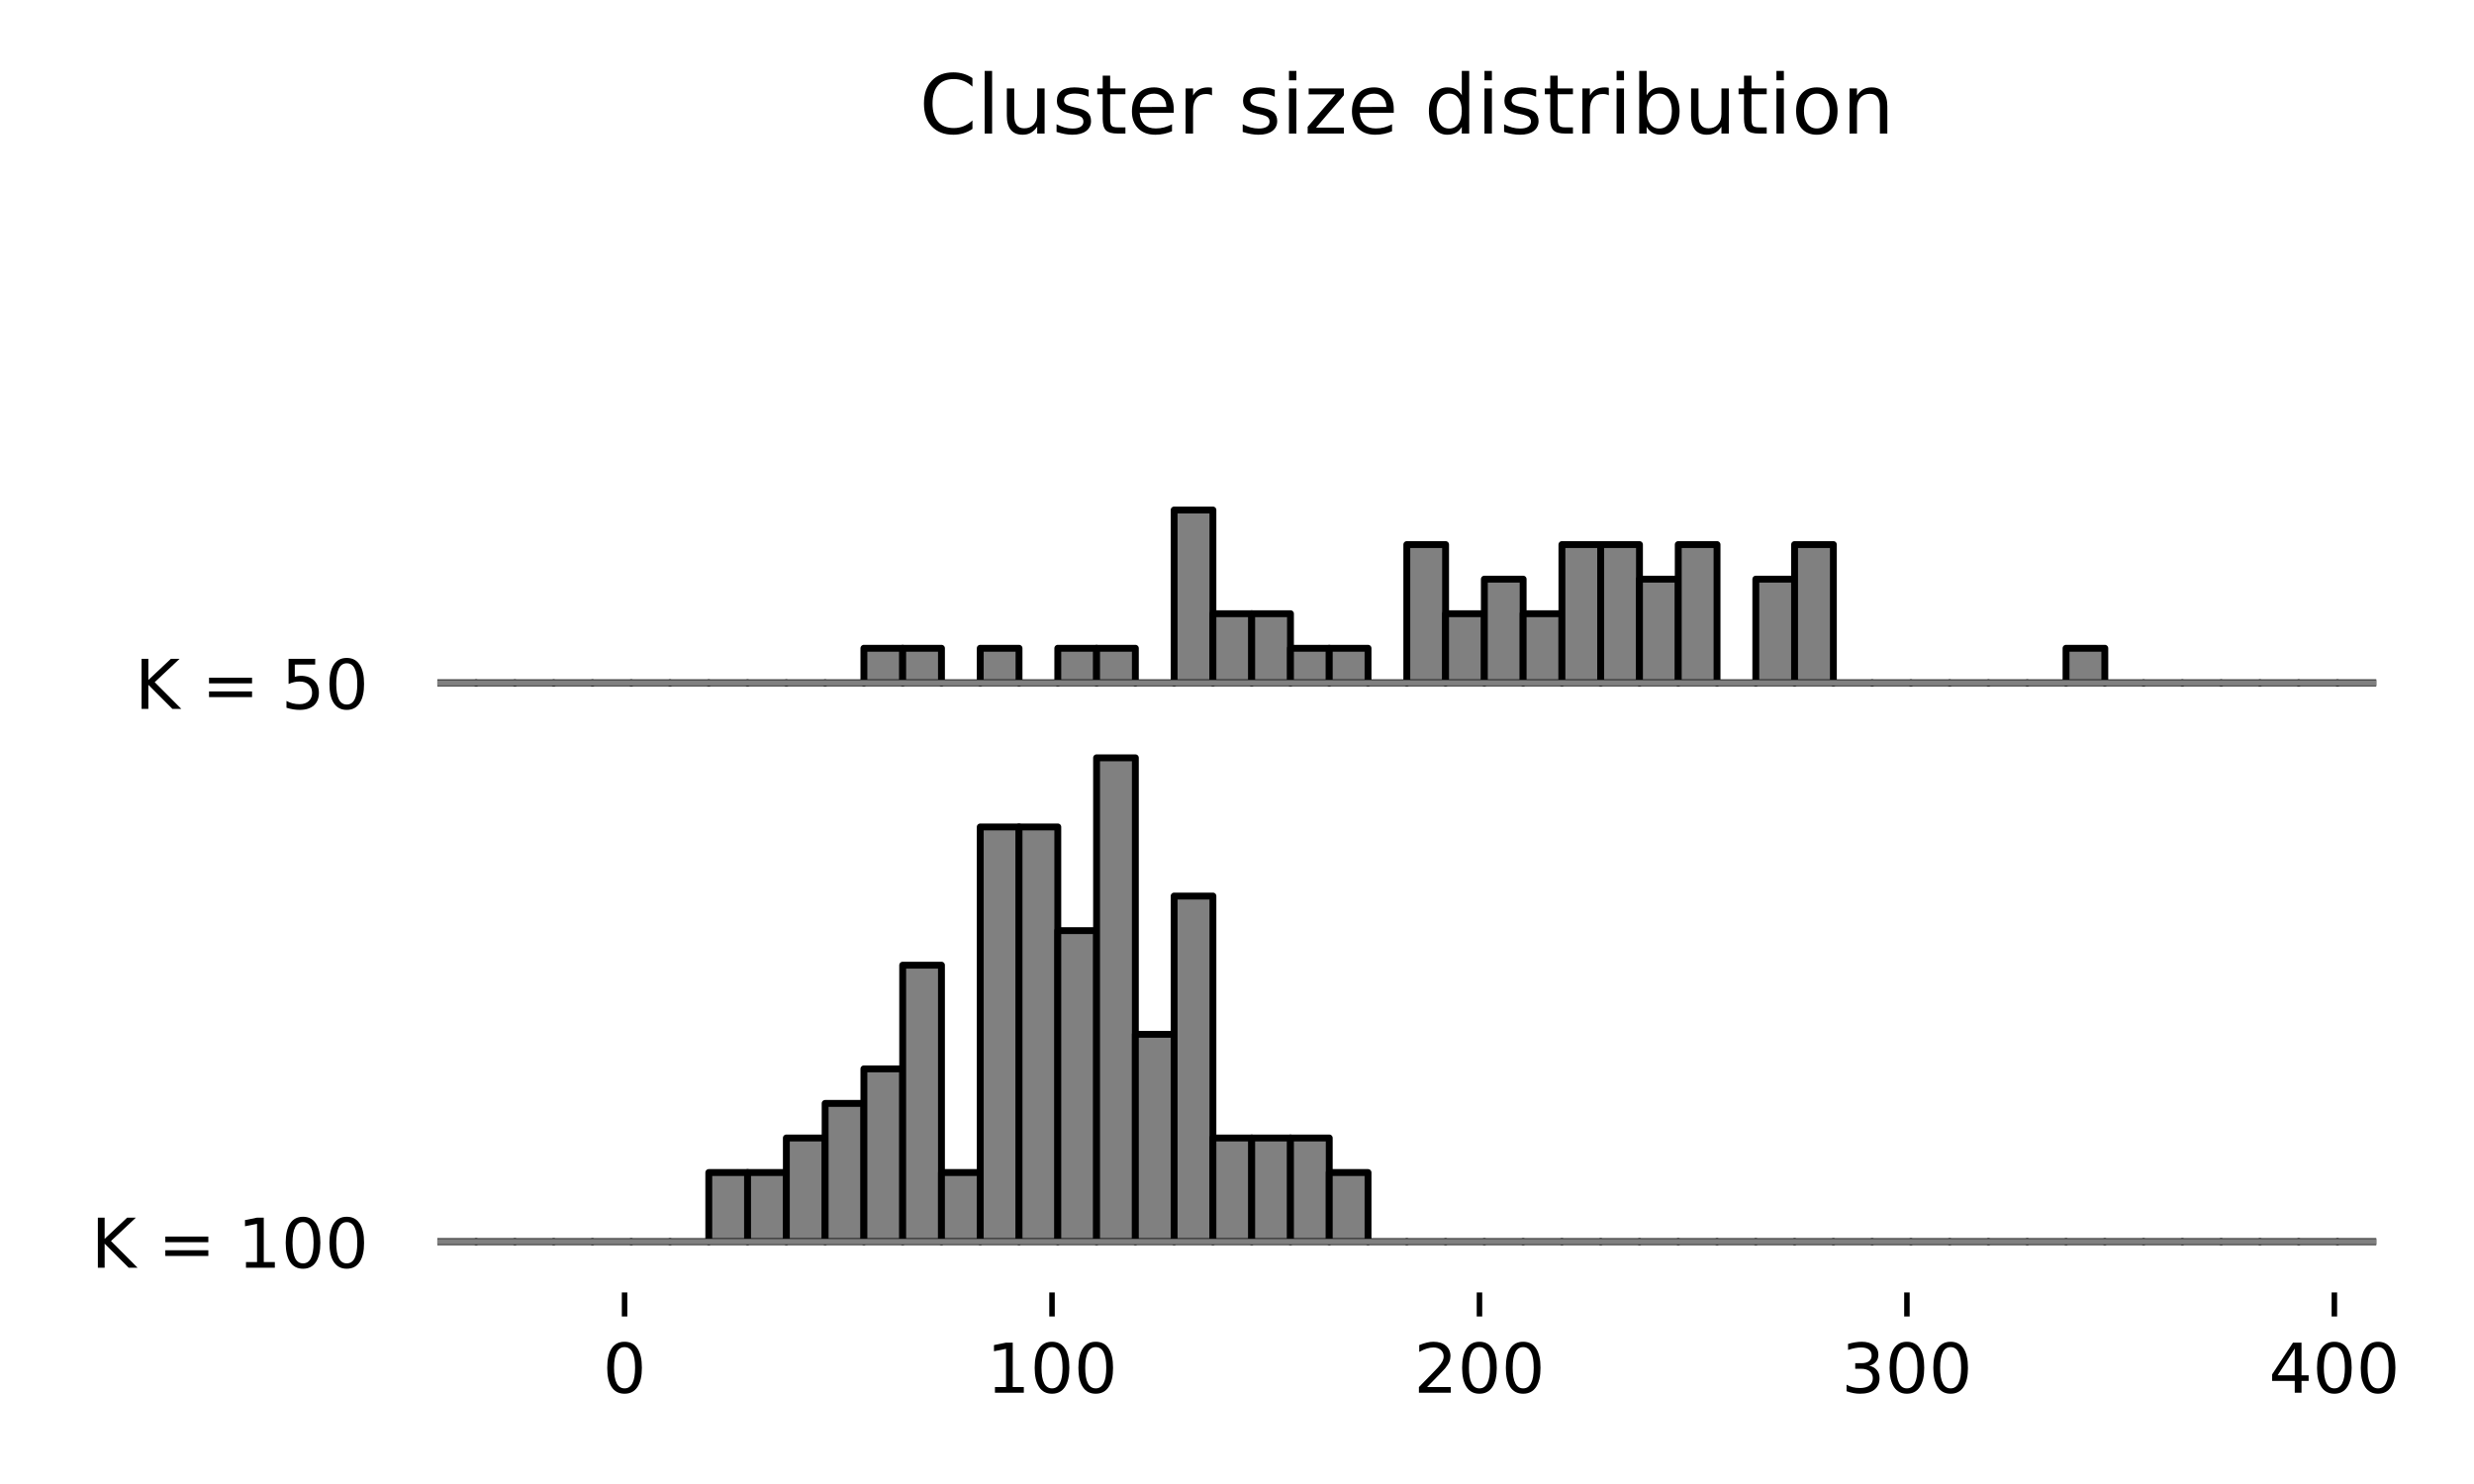 <?xml version="1.0" encoding="utf-8" standalone="no"?>
<!DOCTYPE svg PUBLIC "-//W3C//DTD SVG 1.1//EN"
  "http://www.w3.org/Graphics/SVG/1.1/DTD/svg11.dtd">
<!-- Created with matplotlib (https://matplotlib.org/) -->
<svg height="216pt" version="1.1" viewBox="0 0 360 216" width="360pt" xmlns="http://www.w3.org/2000/svg" xmlns:xlink="http://www.w3.org/1999/xlink">
 <defs>
  <style type="text/css">
*{stroke-linecap:butt;stroke-linejoin:round;}
  </style>
 </defs>
 <g id="figure_1">
  <g id="patch_1">
   <path d="M 0 216 
L 360 216 
L 360 0 
L 0 0 
z
" style="fill:#ffffff;"/>
  </g>
  <g id="axes_1">
   <g id="patch_2">
    <path d="M 63.64 188.12 
L 345.778 188.12 
L 345.778 25.44 
L 63.64 25.44 
z
" style="fill:#ffffff;"/>
   </g>
   <g id="matplotlib.axis_1">
    <g id="xtick_1">
     <g id="line2d_1">
      <defs>
       <path d="M 0 0 
L 0 3.5 
" id="m04dede07dc" style="stroke:#000000;stroke-width:0.8;"/>
      </defs>
      <g>
       <use style="stroke:#000000;stroke-width:0.8;" x="90.883" xlink:href="#m04dede07dc" y="188.12"/>
      </g>
     </g>
     <g id="text_1">
      <!-- 0 -->
      <defs>
       <path d="M 31.781 66.406 
Q 24.172 66.406 20.328 58.906 
Q 16.5 51.422 16.5 36.375 
Q 16.5 21.391 20.328 13.891 
Q 24.172 6.391 31.781 6.391 
Q 39.453 6.391 43.281 13.891 
Q 47.125 21.391 47.125 36.375 
Q 47.125 51.422 43.281 58.906 
Q 39.453 66.406 31.781 66.406 
z
M 31.781 74.219 
Q 44.047 74.219 50.516 64.516 
Q 56.984 54.828 56.984 36.375 
Q 56.984 17.969 50.516 8.266 
Q 44.047 -1.422 31.781 -1.422 
Q 19.531 -1.422 13.062 8.266 
Q 6.594 17.969 6.594 36.375 
Q 6.594 54.828 13.062 64.516 
Q 19.531 74.219 31.781 74.219 
z
" id="DejaVuSans-48"/>
      </defs>
      <g transform="translate(87.702 202.718)scale(0.1 -0.1)">
       <use xlink:href="#DejaVuSans-48"/>
      </g>
     </g>
    </g>
    <g id="xtick_2">
     <g id="line2d_2">
      <g>
       <use style="stroke:#000000;stroke-width:0.8;" x="153.083" xlink:href="#m04dede07dc" y="188.12"/>
      </g>
     </g>
     <g id="text_2">
      <!-- 100 -->
      <defs>
       <path d="M 12.406 8.297 
L 28.516 8.297 
L 28.516 63.922 
L 10.984 60.406 
L 10.984 69.391 
L 28.422 72.906 
L 38.281 72.906 
L 38.281 8.297 
L 54.391 8.297 
L 54.391 0 
L 12.406 0 
z
" id="DejaVuSans-49"/>
      </defs>
      <g transform="translate(143.539 202.718)scale(0.1 -0.1)">
       <use xlink:href="#DejaVuSans-49"/>
       <use x="63.623" xlink:href="#DejaVuSans-48"/>
       <use x="127.246" xlink:href="#DejaVuSans-48"/>
      </g>
     </g>
    </g>
    <g id="xtick_3">
     <g id="line2d_3">
      <g>
       <use style="stroke:#000000;stroke-width:0.8;" x="215.283" xlink:href="#m04dede07dc" y="188.12"/>
      </g>
     </g>
     <g id="text_3">
      <!-- 200 -->
      <defs>
       <path d="M 19.188 8.297 
L 53.609 8.297 
L 53.609 0 
L 7.328 0 
L 7.328 8.297 
Q 12.938 14.109 22.625 23.891 
Q 32.328 33.688 34.812 36.531 
Q 39.547 41.844 41.422 45.531 
Q 43.312 49.219 43.312 52.781 
Q 43.312 58.594 39.234 62.25 
Q 35.156 65.922 28.609 65.922 
Q 23.969 65.922 18.812 64.312 
Q 13.672 62.703 7.812 59.422 
L 7.812 69.391 
Q 13.766 71.781 18.938 73 
Q 24.125 74.219 28.422 74.219 
Q 39.75 74.219 46.484 68.547 
Q 53.219 62.891 53.219 53.422 
Q 53.219 48.922 51.531 44.891 
Q 49.859 40.875 45.406 35.406 
Q 44.188 33.984 37.641 27.219 
Q 31.109 20.453 19.188 8.297 
z
" id="DejaVuSans-50"/>
      </defs>
      <g transform="translate(205.739 202.718)scale(0.1 -0.1)">
       <use xlink:href="#DejaVuSans-50"/>
       <use x="63.623" xlink:href="#DejaVuSans-48"/>
       <use x="127.246" xlink:href="#DejaVuSans-48"/>
      </g>
     </g>
    </g>
    <g id="xtick_4">
     <g id="line2d_4">
      <g>
       <use style="stroke:#000000;stroke-width:0.8;" x="277.483" xlink:href="#m04dede07dc" y="188.12"/>
      </g>
     </g>
     <g id="text_4">
      <!-- 300 -->
      <defs>
       <path d="M 40.578 39.312 
Q 47.656 37.797 51.625 33 
Q 55.609 28.219 55.609 21.188 
Q 55.609 10.406 48.188 4.484 
Q 40.766 -1.422 27.094 -1.422 
Q 22.516 -1.422 17.656 -0.516 
Q 12.797 0.391 7.625 2.203 
L 7.625 11.719 
Q 11.719 9.328 16.594 8.109 
Q 21.484 6.891 26.812 6.891 
Q 36.078 6.891 40.938 10.547 
Q 45.797 14.203 45.797 21.188 
Q 45.797 27.641 41.281 31.266 
Q 36.766 34.906 28.719 34.906 
L 20.219 34.906 
L 20.219 43.016 
L 29.109 43.016 
Q 36.375 43.016 40.234 45.922 
Q 44.094 48.828 44.094 54.297 
Q 44.094 59.906 40.109 62.906 
Q 36.141 65.922 28.719 65.922 
Q 24.656 65.922 20.016 65.031 
Q 15.375 64.156 9.812 62.312 
L 9.812 71.094 
Q 15.438 72.656 20.344 73.438 
Q 25.25 74.219 29.594 74.219 
Q 40.828 74.219 47.359 69.109 
Q 53.906 64.016 53.906 55.328 
Q 53.906 49.266 50.438 45.094 
Q 46.969 40.922 40.578 39.312 
z
" id="DejaVuSans-51"/>
      </defs>
      <g transform="translate(267.939 202.718)scale(0.1 -0.1)">
       <use xlink:href="#DejaVuSans-51"/>
       <use x="63.623" xlink:href="#DejaVuSans-48"/>
       <use x="127.246" xlink:href="#DejaVuSans-48"/>
      </g>
     </g>
    </g>
    <g id="xtick_5">
     <g id="line2d_5">
      <g>
       <use style="stroke:#000000;stroke-width:0.8;" x="339.682" xlink:href="#m04dede07dc" y="188.12"/>
      </g>
     </g>
     <g id="text_5">
      <!-- 400 -->
      <defs>
       <path d="M 37.797 64.312 
L 12.891 25.391 
L 37.797 25.391 
z
M 35.203 72.906 
L 47.609 72.906 
L 47.609 25.391 
L 58.016 25.391 
L 58.016 17.188 
L 47.609 17.188 
L 47.609 0 
L 37.797 0 
L 37.797 17.188 
L 4.891 17.188 
L 4.891 26.703 
z
" id="DejaVuSans-52"/>
      </defs>
      <g transform="translate(330.138 202.718)scale(0.1 -0.1)">
       <use xlink:href="#DejaVuSans-52"/>
       <use x="63.623" xlink:href="#DejaVuSans-48"/>
       <use x="127.246" xlink:href="#DejaVuSans-48"/>
      </g>
     </g>
    </g>
   </g>
   <g id="text_6">
    <!-- Cluster size distribution -->
    <defs>
     <path d="M 64.406 67.281 
L 64.406 56.891 
Q 59.422 61.531 53.781 63.812 
Q 48.141 66.109 41.797 66.109 
Q 29.297 66.109 22.656 58.469 
Q 16.016 50.828 16.016 36.375 
Q 16.016 21.969 22.656 14.328 
Q 29.297 6.688 41.797 6.688 
Q 48.141 6.688 53.781 8.984 
Q 59.422 11.281 64.406 15.922 
L 64.406 5.609 
Q 59.234 2.094 53.438 0.328 
Q 47.656 -1.422 41.219 -1.422 
Q 24.656 -1.422 15.125 8.703 
Q 5.609 18.844 5.609 36.375 
Q 5.609 53.953 15.125 64.078 
Q 24.656 74.219 41.219 74.219 
Q 47.75 74.219 53.531 72.484 
Q 59.328 70.75 64.406 67.281 
z
" id="DejaVuSans-67"/>
     <path d="M 9.422 75.984 
L 18.406 75.984 
L 18.406 0 
L 9.422 0 
z
" id="DejaVuSans-108"/>
     <path d="M 8.5 21.578 
L 8.5 54.688 
L 17.484 54.688 
L 17.484 21.922 
Q 17.484 14.156 20.5 10.266 
Q 23.531 6.391 29.594 6.391 
Q 36.859 6.391 41.078 11.031 
Q 45.312 15.672 45.312 23.688 
L 45.312 54.688 
L 54.297 54.688 
L 54.297 0 
L 45.312 0 
L 45.312 8.406 
Q 42.047 3.422 37.719 1 
Q 33.406 -1.422 27.688 -1.422 
Q 18.266 -1.422 13.375 4.438 
Q 8.5 10.297 8.5 21.578 
z
M 31.109 56 
z
" id="DejaVuSans-117"/>
     <path d="M 44.281 53.078 
L 44.281 44.578 
Q 40.484 46.531 36.375 47.5 
Q 32.281 48.484 27.875 48.484 
Q 21.188 48.484 17.844 46.438 
Q 14.5 44.391 14.5 40.281 
Q 14.5 37.156 16.891 35.375 
Q 19.281 33.594 26.516 31.984 
L 29.594 31.297 
Q 39.156 29.25 43.188 25.516 
Q 47.219 21.781 47.219 15.094 
Q 47.219 7.469 41.188 3.016 
Q 35.156 -1.422 24.609 -1.422 
Q 20.219 -1.422 15.453 -0.562 
Q 10.688 0.297 5.422 2 
L 5.422 11.281 
Q 10.406 8.688 15.234 7.391 
Q 20.062 6.109 24.812 6.109 
Q 31.156 6.109 34.562 8.281 
Q 37.984 10.453 37.984 14.406 
Q 37.984 18.062 35.516 20.016 
Q 33.062 21.969 24.703 23.781 
L 21.578 24.516 
Q 13.234 26.266 9.516 29.906 
Q 5.812 33.547 5.812 39.891 
Q 5.812 47.609 11.281 51.797 
Q 16.75 56 26.812 56 
Q 31.781 56 36.172 55.266 
Q 40.578 54.547 44.281 53.078 
z
" id="DejaVuSans-115"/>
     <path d="M 18.312 70.219 
L 18.312 54.688 
L 36.812 54.688 
L 36.812 47.703 
L 18.312 47.703 
L 18.312 18.016 
Q 18.312 11.328 20.141 9.422 
Q 21.969 7.516 27.594 7.516 
L 36.812 7.516 
L 36.812 0 
L 27.594 0 
Q 17.188 0 13.234 3.875 
Q 9.281 7.766 9.281 18.016 
L 9.281 47.703 
L 2.688 47.703 
L 2.688 54.688 
L 9.281 54.688 
L 9.281 70.219 
z
" id="DejaVuSans-116"/>
     <path d="M 56.203 29.594 
L 56.203 25.203 
L 14.891 25.203 
Q 15.484 15.922 20.484 11.062 
Q 25.484 6.203 34.422 6.203 
Q 39.594 6.203 44.453 7.469 
Q 49.312 8.734 54.109 11.281 
L 54.109 2.781 
Q 49.266 0.734 44.188 -0.344 
Q 39.109 -1.422 33.891 -1.422 
Q 20.797 -1.422 13.156 6.188 
Q 5.516 13.812 5.516 26.812 
Q 5.516 40.234 12.766 48.109 
Q 20.016 56 32.328 56 
Q 43.359 56 49.781 48.891 
Q 56.203 41.797 56.203 29.594 
z
M 47.219 32.234 
Q 47.125 39.594 43.094 43.984 
Q 39.062 48.391 32.422 48.391 
Q 24.906 48.391 20.391 44.141 
Q 15.875 39.891 15.188 32.172 
z
" id="DejaVuSans-101"/>
     <path d="M 41.109 46.297 
Q 39.594 47.172 37.812 47.578 
Q 36.031 48 33.891 48 
Q 26.266 48 22.188 43.047 
Q 18.109 38.094 18.109 28.812 
L 18.109 0 
L 9.078 0 
L 9.078 54.688 
L 18.109 54.688 
L 18.109 46.188 
Q 20.953 51.172 25.484 53.578 
Q 30.031 56 36.531 56 
Q 37.453 56 38.578 55.875 
Q 39.703 55.766 41.062 55.516 
z
" id="DejaVuSans-114"/>
     <path id="DejaVuSans-32"/>
     <path d="M 9.422 54.688 
L 18.406 54.688 
L 18.406 0 
L 9.422 0 
z
M 9.422 75.984 
L 18.406 75.984 
L 18.406 64.594 
L 9.422 64.594 
z
" id="DejaVuSans-105"/>
     <path d="M 5.516 54.688 
L 48.188 54.688 
L 48.188 46.484 
L 14.406 7.172 
L 48.188 7.172 
L 48.188 0 
L 4.297 0 
L 4.297 8.203 
L 38.094 47.516 
L 5.516 47.516 
z
" id="DejaVuSans-122"/>
     <path d="M 45.406 46.391 
L 45.406 75.984 
L 54.391 75.984 
L 54.391 0 
L 45.406 0 
L 45.406 8.203 
Q 42.578 3.328 38.25 0.953 
Q 33.938 -1.422 27.875 -1.422 
Q 17.969 -1.422 11.734 6.484 
Q 5.516 14.406 5.516 27.297 
Q 5.516 40.188 11.734 48.094 
Q 17.969 56 27.875 56 
Q 33.938 56 38.25 53.625 
Q 42.578 51.266 45.406 46.391 
z
M 14.797 27.297 
Q 14.797 17.391 18.875 11.75 
Q 22.953 6.109 30.078 6.109 
Q 37.203 6.109 41.297 11.75 
Q 45.406 17.391 45.406 27.297 
Q 45.406 37.203 41.297 42.844 
Q 37.203 48.484 30.078 48.484 
Q 22.953 48.484 18.875 42.844 
Q 14.797 37.203 14.797 27.297 
z
" id="DejaVuSans-100"/>
     <path d="M 48.688 27.297 
Q 48.688 37.203 44.609 42.844 
Q 40.531 48.484 33.406 48.484 
Q 26.266 48.484 22.188 42.844 
Q 18.109 37.203 18.109 27.297 
Q 18.109 17.391 22.188 11.75 
Q 26.266 6.109 33.406 6.109 
Q 40.531 6.109 44.609 11.75 
Q 48.688 17.391 48.688 27.297 
z
M 18.109 46.391 
Q 20.953 51.266 25.266 53.625 
Q 29.594 56 35.594 56 
Q 45.562 56 51.781 48.094 
Q 58.016 40.188 58.016 27.297 
Q 58.016 14.406 51.781 6.484 
Q 45.562 -1.422 35.594 -1.422 
Q 29.594 -1.422 25.266 0.953 
Q 20.953 3.328 18.109 8.203 
L 18.109 0 
L 9.078 0 
L 9.078 75.984 
L 18.109 75.984 
z
" id="DejaVuSans-98"/>
     <path d="M 30.609 48.391 
Q 23.391 48.391 19.188 42.75 
Q 14.984 37.109 14.984 27.297 
Q 14.984 17.484 19.156 11.844 
Q 23.344 6.203 30.609 6.203 
Q 37.797 6.203 41.984 11.859 
Q 46.188 17.531 46.188 27.297 
Q 46.188 37.016 41.984 42.703 
Q 37.797 48.391 30.609 48.391 
z
M 30.609 56 
Q 42.328 56 49.016 48.375 
Q 55.719 40.766 55.719 27.297 
Q 55.719 13.875 49.016 6.219 
Q 42.328 -1.422 30.609 -1.422 
Q 18.844 -1.422 12.172 6.219 
Q 5.516 13.875 5.516 27.297 
Q 5.516 40.766 12.172 48.375 
Q 18.844 56 30.609 56 
z
" id="DejaVuSans-111"/>
     <path d="M 54.891 33.016 
L 54.891 0 
L 45.906 0 
L 45.906 32.719 
Q 45.906 40.484 42.875 44.328 
Q 39.844 48.188 33.797 48.188 
Q 26.516 48.188 22.312 43.547 
Q 18.109 38.922 18.109 30.906 
L 18.109 0 
L 9.078 0 
L 9.078 54.688 
L 18.109 54.688 
L 18.109 46.188 
Q 21.344 51.125 25.703 53.562 
Q 30.078 56 35.797 56 
Q 45.219 56 50.047 50.172 
Q 54.891 44.344 54.891 33.016 
z
" id="DejaVuSans-110"/>
    </defs>
    <g transform="translate(133.775 19.44)scale(0.12 -0.12)">
     <use xlink:href="#DejaVuSans-67"/>
     <use x="69.824" xlink:href="#DejaVuSans-108"/>
     <use x="97.607" xlink:href="#DejaVuSans-117"/>
     <use x="160.986" xlink:href="#DejaVuSans-115"/>
     <use x="213.086" xlink:href="#DejaVuSans-116"/>
     <use x="252.295" xlink:href="#DejaVuSans-101"/>
     <use x="313.818" xlink:href="#DejaVuSans-114"/>
     <use x="354.932" xlink:href="#DejaVuSans-32"/>
     <use x="386.719" xlink:href="#DejaVuSans-115"/>
     <use x="438.818" xlink:href="#DejaVuSans-105"/>
     <use x="466.602" xlink:href="#DejaVuSans-122"/>
     <use x="519.092" xlink:href="#DejaVuSans-101"/>
     <use x="580.615" xlink:href="#DejaVuSans-32"/>
     <use x="612.402" xlink:href="#DejaVuSans-100"/>
     <use x="675.879" xlink:href="#DejaVuSans-105"/>
     <use x="703.662" xlink:href="#DejaVuSans-115"/>
     <use x="755.762" xlink:href="#DejaVuSans-116"/>
     <use x="794.971" xlink:href="#DejaVuSans-114"/>
     <use x="836.084" xlink:href="#DejaVuSans-105"/>
     <use x="863.867" xlink:href="#DejaVuSans-98"/>
     <use x="927.344" xlink:href="#DejaVuSans-117"/>
     <use x="990.723" xlink:href="#DejaVuSans-116"/>
     <use x="1029.932" xlink:href="#DejaVuSans-105"/>
     <use x="1057.715" xlink:href="#DejaVuSans-111"/>
     <use x="1118.896" xlink:href="#DejaVuSans-110"/>
    </g>
   </g>
  </g>
  <g id="axes_2">
   <g id="patch_3">
    <path clip-path="url(#p273dd6a122)" d="M 63.64 99.385 
L 69.283 99.385 
L 69.283 99.385 
L 63.64 99.385 
z
" style="fill:#808080;stroke:#000000;stroke-linejoin:miter;"/>
   </g>
   <g id="patch_4">
    <path clip-path="url(#p273dd6a122)" d="M 69.283 99.385 
L 74.926 99.385 
L 74.926 99.385 
L 69.283 99.385 
z
" style="fill:#808080;stroke:#000000;stroke-linejoin:miter;"/>
   </g>
   <g id="patch_5">
    <path clip-path="url(#p273dd6a122)" d="M 74.926 99.385 
L 80.568 99.385 
L 80.568 99.385 
L 74.926 99.385 
z
" style="fill:#808080;stroke:#000000;stroke-linejoin:miter;"/>
   </g>
   <g id="patch_6">
    <path clip-path="url(#p273dd6a122)" d="M 80.568 99.385 
L 86.211 99.385 
L 86.211 99.385 
L 80.568 99.385 
z
" style="fill:#808080;stroke:#000000;stroke-linejoin:miter;"/>
   </g>
   <g id="patch_7">
    <path clip-path="url(#p273dd6a122)" d="M 86.211 99.385 
L 91.854 99.385 
L 91.854 99.385 
L 86.211 99.385 
z
" style="fill:#808080;stroke:#000000;stroke-linejoin:miter;"/>
   </g>
   <g id="patch_8">
    <path clip-path="url(#p273dd6a122)" d="M 91.854 99.385 
L 97.497 99.385 
L 97.497 99.385 
L 91.854 99.385 
z
" style="fill:#808080;stroke:#000000;stroke-linejoin:miter;"/>
   </g>
   <g id="patch_9">
    <path clip-path="url(#p273dd6a122)" d="M 97.497 99.385 
L 103.139 99.385 
L 103.139 99.385 
L 97.497 99.385 
z
" style="fill:#808080;stroke:#000000;stroke-linejoin:miter;"/>
   </g>
   <g id="patch_10">
    <path clip-path="url(#p273dd6a122)" d="M 103.139 99.385 
L 108.782 99.385 
L 108.782 99.385 
L 103.139 99.385 
z
" style="fill:#808080;stroke:#000000;stroke-linejoin:miter;"/>
   </g>
   <g id="patch_11">
    <path clip-path="url(#p273dd6a122)" d="M 108.782 99.385 
L 114.425 99.385 
L 114.425 99.385 
L 108.782 99.385 
z
" style="fill:#808080;stroke:#000000;stroke-linejoin:miter;"/>
   </g>
   <g id="patch_12">
    <path clip-path="url(#p273dd6a122)" d="M 114.425 99.385 
L 120.068 99.385 
L 120.068 99.385 
L 114.425 99.385 
z
" style="fill:#808080;stroke:#000000;stroke-linejoin:miter;"/>
   </g>
   <g id="patch_13">
    <path clip-path="url(#p273dd6a122)" d="M 120.068 99.385 
L 125.71 99.385 
L 125.71 99.385 
L 120.068 99.385 
z
" style="fill:#808080;stroke:#000000;stroke-linejoin:miter;"/>
   </g>
   <g id="patch_14">
    <path clip-path="url(#p273dd6a122)" d="M 125.71 99.385 
L 131.353 99.385 
L 131.353 94.355 
L 125.71 94.355 
z
" style="fill:#808080;stroke:#000000;stroke-linejoin:miter;"/>
   </g>
   <g id="patch_15">
    <path clip-path="url(#p273dd6a122)" d="M 131.353 99.385 
L 136.996 99.385 
L 136.996 94.355 
L 131.353 94.355 
z
" style="fill:#808080;stroke:#000000;stroke-linejoin:miter;"/>
   </g>
   <g id="patch_16">
    <path clip-path="url(#p273dd6a122)" d="M 136.996 99.385 
L 142.639 99.385 
L 142.639 99.385 
L 136.996 99.385 
z
" style="fill:#808080;stroke:#000000;stroke-linejoin:miter;"/>
   </g>
   <g id="patch_17">
    <path clip-path="url(#p273dd6a122)" d="M 142.639 99.385 
L 148.281 99.385 
L 148.281 94.355 
L 142.639 94.355 
z
" style="fill:#808080;stroke:#000000;stroke-linejoin:miter;"/>
   </g>
   <g id="patch_18">
    <path clip-path="url(#p273dd6a122)" d="M 148.281 99.385 
L 153.924 99.385 
L 153.924 99.385 
L 148.281 99.385 
z
" style="fill:#808080;stroke:#000000;stroke-linejoin:miter;"/>
   </g>
   <g id="patch_19">
    <path clip-path="url(#p273dd6a122)" d="M 153.924 99.385 
L 159.567 99.385 
L 159.567 94.355 
L 153.924 94.355 
z
" style="fill:#808080;stroke:#000000;stroke-linejoin:miter;"/>
   </g>
   <g id="patch_20">
    <path clip-path="url(#p273dd6a122)" d="M 159.567 99.385 
L 165.21 99.385 
L 165.21 94.355 
L 159.567 94.355 
z
" style="fill:#808080;stroke:#000000;stroke-linejoin:miter;"/>
   </g>
   <g id="patch_21">
    <path clip-path="url(#p273dd6a122)" d="M 165.21 99.385 
L 170.852 99.385 
L 170.852 99.385 
L 165.21 99.385 
z
" style="fill:#808080;stroke:#000000;stroke-linejoin:miter;"/>
   </g>
   <g id="patch_22">
    <path clip-path="url(#p273dd6a122)" d="M 170.852 99.385 
L 176.495 99.385 
L 176.495 74.234 
L 170.852 74.234 
z
" style="fill:#808080;stroke:#000000;stroke-linejoin:miter;"/>
   </g>
   <g id="patch_23">
    <path clip-path="url(#p273dd6a122)" d="M 176.495 99.385 
L 182.138 99.385 
L 182.138 89.325 
L 176.495 89.325 
z
" style="fill:#808080;stroke:#000000;stroke-linejoin:miter;"/>
   </g>
   <g id="patch_24">
    <path clip-path="url(#p273dd6a122)" d="M 182.138 99.385 
L 187.781 99.385 
L 187.781 89.325 
L 182.138 89.325 
z
" style="fill:#808080;stroke:#000000;stroke-linejoin:miter;"/>
   </g>
   <g id="patch_25">
    <path clip-path="url(#p273dd6a122)" d="M 187.781 99.385 
L 193.423 99.385 
L 193.423 94.355 
L 187.781 94.355 
z
" style="fill:#808080;stroke:#000000;stroke-linejoin:miter;"/>
   </g>
   <g id="patch_26">
    <path clip-path="url(#p273dd6a122)" d="M 193.423 99.385 
L 199.066 99.385 
L 199.066 94.355 
L 193.423 94.355 
z
" style="fill:#808080;stroke:#000000;stroke-linejoin:miter;"/>
   </g>
   <g id="patch_27">
    <path clip-path="url(#p273dd6a122)" d="M 199.066 99.385 
L 204.709 99.385 
L 204.709 99.385 
L 199.066 99.385 
z
" style="fill:#808080;stroke:#000000;stroke-linejoin:miter;"/>
   </g>
   <g id="patch_28">
    <path clip-path="url(#p273dd6a122)" d="M 204.709 99.385 
L 210.352 99.385 
L 210.352 79.264 
L 204.709 79.264 
z
" style="fill:#808080;stroke:#000000;stroke-linejoin:miter;"/>
   </g>
   <g id="patch_29">
    <path clip-path="url(#p273dd6a122)" d="M 210.352 99.385 
L 215.994 99.385 
L 215.994 89.325 
L 210.352 89.325 
z
" style="fill:#808080;stroke:#000000;stroke-linejoin:miter;"/>
   </g>
   <g id="patch_30">
    <path clip-path="url(#p273dd6a122)" d="M 215.994 99.385 
L 221.637 99.385 
L 221.637 84.295 
L 215.994 84.295 
z
" style="fill:#808080;stroke:#000000;stroke-linejoin:miter;"/>
   </g>
   <g id="patch_31">
    <path clip-path="url(#p273dd6a122)" d="M 221.637 99.385 
L 227.28 99.385 
L 227.28 89.325 
L 221.637 89.325 
z
" style="fill:#808080;stroke:#000000;stroke-linejoin:miter;"/>
   </g>
   <g id="patch_32">
    <path clip-path="url(#p273dd6a122)" d="M 227.28 99.385 
L 232.923 99.385 
L 232.923 79.264 
L 227.28 79.264 
z
" style="fill:#808080;stroke:#000000;stroke-linejoin:miter;"/>
   </g>
   <g id="patch_33">
    <path clip-path="url(#p273dd6a122)" d="M 232.923 99.385 
L 238.565 99.385 
L 238.565 79.264 
L 232.923 79.264 
z
" style="fill:#808080;stroke:#000000;stroke-linejoin:miter;"/>
   </g>
   <g id="patch_34">
    <path clip-path="url(#p273dd6a122)" d="M 238.565 99.385 
L 244.208 99.385 
L 244.208 84.295 
L 238.565 84.295 
z
" style="fill:#808080;stroke:#000000;stroke-linejoin:miter;"/>
   </g>
   <g id="patch_35">
    <path clip-path="url(#p273dd6a122)" d="M 244.208 99.385 
L 249.851 99.385 
L 249.851 79.264 
L 244.208 79.264 
z
" style="fill:#808080;stroke:#000000;stroke-linejoin:miter;"/>
   </g>
   <g id="patch_36">
    <path clip-path="url(#p273dd6a122)" d="M 249.851 99.385 
L 255.494 99.385 
L 255.494 99.385 
L 249.851 99.385 
z
" style="fill:#808080;stroke:#000000;stroke-linejoin:miter;"/>
   </g>
   <g id="patch_37">
    <path clip-path="url(#p273dd6a122)" d="M 255.494 99.385 
L 261.136 99.385 
L 261.136 84.295 
L 255.494 84.295 
z
" style="fill:#808080;stroke:#000000;stroke-linejoin:miter;"/>
   </g>
   <g id="patch_38">
    <path clip-path="url(#p273dd6a122)" d="M 261.136 99.385 
L 266.779 99.385 
L 266.779 79.264 
L 261.136 79.264 
z
" style="fill:#808080;stroke:#000000;stroke-linejoin:miter;"/>
   </g>
   <g id="patch_39">
    <path clip-path="url(#p273dd6a122)" d="M 266.779 99.385 
L 272.422 99.385 
L 272.422 99.385 
L 266.779 99.385 
z
" style="fill:#808080;stroke:#000000;stroke-linejoin:miter;"/>
   </g>
   <g id="patch_40">
    <path clip-path="url(#p273dd6a122)" d="M 272.422 99.385 
L 278.065 99.385 
L 278.065 99.385 
L 272.422 99.385 
z
" style="fill:#808080;stroke:#000000;stroke-linejoin:miter;"/>
   </g>
   <g id="patch_41">
    <path clip-path="url(#p273dd6a122)" d="M 278.065 99.385 
L 283.707 99.385 
L 283.707 99.385 
L 278.065 99.385 
z
" style="fill:#808080;stroke:#000000;stroke-linejoin:miter;"/>
   </g>
   <g id="patch_42">
    <path clip-path="url(#p273dd6a122)" d="M 283.707 99.385 
L 289.35 99.385 
L 289.35 99.385 
L 283.707 99.385 
z
" style="fill:#808080;stroke:#000000;stroke-linejoin:miter;"/>
   </g>
   <g id="patch_43">
    <path clip-path="url(#p273dd6a122)" d="M 289.35 99.385 
L 294.993 99.385 
L 294.993 99.385 
L 289.35 99.385 
z
" style="fill:#808080;stroke:#000000;stroke-linejoin:miter;"/>
   </g>
   <g id="patch_44">
    <path clip-path="url(#p273dd6a122)" d="M 294.993 99.385 
L 300.636 99.385 
L 300.636 99.385 
L 294.993 99.385 
z
" style="fill:#808080;stroke:#000000;stroke-linejoin:miter;"/>
   </g>
   <g id="patch_45">
    <path clip-path="url(#p273dd6a122)" d="M 300.636 99.385 
L 306.278 99.385 
L 306.278 94.355 
L 300.636 94.355 
z
" style="fill:#808080;stroke:#000000;stroke-linejoin:miter;"/>
   </g>
   <g id="patch_46">
    <path clip-path="url(#p273dd6a122)" d="M 306.278 99.385 
L 311.921 99.385 
L 311.921 99.385 
L 306.278 99.385 
z
" style="fill:#808080;stroke:#000000;stroke-linejoin:miter;"/>
   </g>
   <g id="patch_47">
    <path clip-path="url(#p273dd6a122)" d="M 311.921 99.385 
L 317.564 99.385 
L 317.564 99.385 
L 311.921 99.385 
z
" style="fill:#808080;stroke:#000000;stroke-linejoin:miter;"/>
   </g>
   <g id="patch_48">
    <path clip-path="url(#p273dd6a122)" d="M 317.564 99.385 
L 323.207 99.385 
L 323.207 99.385 
L 317.564 99.385 
z
" style="fill:#808080;stroke:#000000;stroke-linejoin:miter;"/>
   </g>
   <g id="patch_49">
    <path clip-path="url(#p273dd6a122)" d="M 323.207 99.385 
L 328.85 99.385 
L 328.85 99.385 
L 323.207 99.385 
z
" style="fill:#808080;stroke:#000000;stroke-linejoin:miter;"/>
   </g>
   <g id="patch_50">
    <path clip-path="url(#p273dd6a122)" d="M 328.85 99.385 
L 334.492 99.385 
L 334.492 99.385 
L 328.85 99.385 
z
" style="fill:#808080;stroke:#000000;stroke-linejoin:miter;"/>
   </g>
   <g id="patch_51">
    <path clip-path="url(#p273dd6a122)" d="M 334.492 99.385 
L 340.135 99.385 
L 340.135 99.385 
L 334.492 99.385 
z
" style="fill:#808080;stroke:#000000;stroke-linejoin:miter;"/>
   </g>
   <g id="patch_52">
    <path clip-path="url(#p273dd6a122)" d="M 340.135 99.385 
L 345.778 99.385 
L 345.778 99.385 
L 340.135 99.385 
z
" style="fill:#808080;stroke:#000000;stroke-linejoin:miter;"/>
   </g>
   <g id="matplotlib.axis_2">
    <g id="ytick_1">
     <g id="line2d_6">
      <path clip-path="url(#p273dd6a122)" d="M 63.64 99.385 
L 345.778 99.385 
" style="fill:none;stroke:#808080;stroke-linecap:square;stroke-width:0.8;"/>
     </g>
     <g id="line2d_7"/>
     <g id="text_7">
      <!-- K = 50 -->
      <defs>
       <path d="M 9.812 72.906 
L 19.672 72.906 
L 19.672 42.094 
L 52.391 72.906 
L 65.094 72.906 
L 28.906 38.922 
L 67.672 0 
L 54.688 0 
L 19.672 35.109 
L 19.672 0 
L 9.812 0 
z
" id="DejaVuSans-75"/>
       <path d="M 10.594 45.406 
L 73.188 45.406 
L 73.188 37.203 
L 10.594 37.203 
z
M 10.594 25.484 
L 73.188 25.484 
L 73.188 17.188 
L 10.594 17.188 
z
" id="DejaVuSans-61"/>
       <path d="M 10.797 72.906 
L 49.516 72.906 
L 49.516 64.594 
L 19.828 64.594 
L 19.828 46.734 
Q 21.969 47.469 24.109 47.828 
Q 26.266 48.188 28.422 48.188 
Q 40.625 48.188 47.75 41.5 
Q 54.891 34.812 54.891 23.391 
Q 54.891 11.625 47.562 5.094 
Q 40.234 -1.422 26.906 -1.422 
Q 22.312 -1.422 17.547 -0.641 
Q 12.797 0.141 7.719 1.703 
L 7.719 11.625 
Q 12.109 9.234 16.797 8.062 
Q 21.484 6.891 26.703 6.891 
Q 35.156 6.891 40.078 11.328 
Q 45.016 15.766 45.016 23.391 
Q 45.016 31 40.078 35.438 
Q 35.156 39.891 26.703 39.891 
Q 22.75 39.891 18.812 39.016 
Q 14.891 38.141 10.797 36.281 
z
" id="DejaVuSans-53"/>
      </defs>
      <g transform="translate(19.621 103.185)scale(0.1 -0.1)">
       <use xlink:href="#DejaVuSans-75"/>
       <use x="65.576" xlink:href="#DejaVuSans-32"/>
       <use x="97.363" xlink:href="#DejaVuSans-61"/>
       <use x="181.152" xlink:href="#DejaVuSans-32"/>
       <use x="212.939" xlink:href="#DejaVuSans-53"/>
       <use x="276.562" xlink:href="#DejaVuSans-48"/>
      </g>
     </g>
    </g>
   </g>
  </g>
  <g id="axes_3">
   <g id="patch_53">
    <path clip-path="url(#p69a3b4761e)" d="M 63.64 180.725 
L 69.283 180.725 
L 69.283 180.725 
L 63.64 180.725 
z
" style="fill:#808080;stroke:#000000;stroke-linejoin:miter;"/>
   </g>
   <g id="patch_54">
    <path clip-path="url(#p69a3b4761e)" d="M 69.283 180.725 
L 74.926 180.725 
L 74.926 180.725 
L 69.283 180.725 
z
" style="fill:#808080;stroke:#000000;stroke-linejoin:miter;"/>
   </g>
   <g id="patch_55">
    <path clip-path="url(#p69a3b4761e)" d="M 74.926 180.725 
L 80.568 180.725 
L 80.568 180.725 
L 74.926 180.725 
z
" style="fill:#808080;stroke:#000000;stroke-linejoin:miter;"/>
   </g>
   <g id="patch_56">
    <path clip-path="url(#p69a3b4761e)" d="M 80.568 180.725 
L 86.211 180.725 
L 86.211 180.725 
L 80.568 180.725 
z
" style="fill:#808080;stroke:#000000;stroke-linejoin:miter;"/>
   </g>
   <g id="patch_57">
    <path clip-path="url(#p69a3b4761e)" d="M 86.211 180.725 
L 91.854 180.725 
L 91.854 180.725 
L 86.211 180.725 
z
" style="fill:#808080;stroke:#000000;stroke-linejoin:miter;"/>
   </g>
   <g id="patch_58">
    <path clip-path="url(#p69a3b4761e)" d="M 91.854 180.725 
L 97.497 180.725 
L 97.497 180.725 
L 91.854 180.725 
z
" style="fill:#808080;stroke:#000000;stroke-linejoin:miter;"/>
   </g>
   <g id="patch_59">
    <path clip-path="url(#p69a3b4761e)" d="M 97.497 180.725 
L 103.139 180.725 
L 103.139 180.725 
L 97.497 180.725 
z
" style="fill:#808080;stroke:#000000;stroke-linejoin:miter;"/>
   </g>
   <g id="patch_60">
    <path clip-path="url(#p69a3b4761e)" d="M 103.139 180.725 
L 108.782 180.725 
L 108.782 170.665 
L 103.139 170.665 
z
" style="fill:#808080;stroke:#000000;stroke-linejoin:miter;"/>
   </g>
   <g id="patch_61">
    <path clip-path="url(#p69a3b4761e)" d="M 108.782 180.725 
L 114.425 180.725 
L 114.425 170.665 
L 108.782 170.665 
z
" style="fill:#808080;stroke:#000000;stroke-linejoin:miter;"/>
   </g>
   <g id="patch_62">
    <path clip-path="url(#p69a3b4761e)" d="M 114.425 180.725 
L 120.068 180.725 
L 120.068 165.635 
L 114.425 165.635 
z
" style="fill:#808080;stroke:#000000;stroke-linejoin:miter;"/>
   </g>
   <g id="patch_63">
    <path clip-path="url(#p69a3b4761e)" d="M 120.068 180.725 
L 125.71 180.725 
L 125.71 160.604 
L 120.068 160.604 
z
" style="fill:#808080;stroke:#000000;stroke-linejoin:miter;"/>
   </g>
   <g id="patch_64">
    <path clip-path="url(#p69a3b4761e)" d="M 125.71 180.725 
L 131.353 180.725 
L 131.353 155.574 
L 125.71 155.574 
z
" style="fill:#808080;stroke:#000000;stroke-linejoin:miter;"/>
   </g>
   <g id="patch_65">
    <path clip-path="url(#p69a3b4761e)" d="M 131.353 180.725 
L 136.996 180.725 
L 136.996 140.483 
L 131.353 140.483 
z
" style="fill:#808080;stroke:#000000;stroke-linejoin:miter;"/>
   </g>
   <g id="patch_66">
    <path clip-path="url(#p69a3b4761e)" d="M 136.996 180.725 
L 142.639 180.725 
L 142.639 170.665 
L 136.996 170.665 
z
" style="fill:#808080;stroke:#000000;stroke-linejoin:miter;"/>
   </g>
   <g id="patch_67">
    <path clip-path="url(#p69a3b4761e)" d="M 142.639 180.725 
L 148.281 180.725 
L 148.281 120.362 
L 142.639 120.362 
z
" style="fill:#808080;stroke:#000000;stroke-linejoin:miter;"/>
   </g>
   <g id="patch_68">
    <path clip-path="url(#p69a3b4761e)" d="M 148.281 180.725 
L 153.924 180.725 
L 153.924 120.362 
L 148.281 120.362 
z
" style="fill:#808080;stroke:#000000;stroke-linejoin:miter;"/>
   </g>
   <g id="patch_69">
    <path clip-path="url(#p69a3b4761e)" d="M 153.924 180.725 
L 159.567 180.725 
L 159.567 135.453 
L 153.924 135.453 
z
" style="fill:#808080;stroke:#000000;stroke-linejoin:miter;"/>
   </g>
   <g id="patch_70">
    <path clip-path="url(#p69a3b4761e)" d="M 159.567 180.725 
L 165.21 180.725 
L 165.21 110.301 
L 159.567 110.301 
z
" style="fill:#808080;stroke:#000000;stroke-linejoin:miter;"/>
   </g>
   <g id="patch_71">
    <path clip-path="url(#p69a3b4761e)" d="M 165.21 180.725 
L 170.852 180.725 
L 170.852 150.544 
L 165.21 150.544 
z
" style="fill:#808080;stroke:#000000;stroke-linejoin:miter;"/>
   </g>
   <g id="patch_72">
    <path clip-path="url(#p69a3b4761e)" d="M 170.852 180.725 
L 176.495 180.725 
L 176.495 130.422 
L 170.852 130.422 
z
" style="fill:#808080;stroke:#000000;stroke-linejoin:miter;"/>
   </g>
   <g id="patch_73">
    <path clip-path="url(#p69a3b4761e)" d="M 176.495 180.725 
L 182.138 180.725 
L 182.138 165.635 
L 176.495 165.635 
z
" style="fill:#808080;stroke:#000000;stroke-linejoin:miter;"/>
   </g>
   <g id="patch_74">
    <path clip-path="url(#p69a3b4761e)" d="M 182.138 180.725 
L 187.781 180.725 
L 187.781 165.635 
L 182.138 165.635 
z
" style="fill:#808080;stroke:#000000;stroke-linejoin:miter;"/>
   </g>
   <g id="patch_75">
    <path clip-path="url(#p69a3b4761e)" d="M 187.781 180.725 
L 193.423 180.725 
L 193.423 165.635 
L 187.781 165.635 
z
" style="fill:#808080;stroke:#000000;stroke-linejoin:miter;"/>
   </g>
   <g id="patch_76">
    <path clip-path="url(#p69a3b4761e)" d="M 193.423 180.725 
L 199.066 180.725 
L 199.066 170.665 
L 193.423 170.665 
z
" style="fill:#808080;stroke:#000000;stroke-linejoin:miter;"/>
   </g>
   <g id="patch_77">
    <path clip-path="url(#p69a3b4761e)" d="M 199.066 180.725 
L 204.709 180.725 
L 204.709 180.725 
L 199.066 180.725 
z
" style="fill:#808080;stroke:#000000;stroke-linejoin:miter;"/>
   </g>
   <g id="patch_78">
    <path clip-path="url(#p69a3b4761e)" d="M 204.709 180.725 
L 210.352 180.725 
L 210.352 180.725 
L 204.709 180.725 
z
" style="fill:#808080;stroke:#000000;stroke-linejoin:miter;"/>
   </g>
   <g id="patch_79">
    <path clip-path="url(#p69a3b4761e)" d="M 210.352 180.725 
L 215.994 180.725 
L 215.994 180.725 
L 210.352 180.725 
z
" style="fill:#808080;stroke:#000000;stroke-linejoin:miter;"/>
   </g>
   <g id="patch_80">
    <path clip-path="url(#p69a3b4761e)" d="M 215.994 180.725 
L 221.637 180.725 
L 221.637 180.725 
L 215.994 180.725 
z
" style="fill:#808080;stroke:#000000;stroke-linejoin:miter;"/>
   </g>
   <g id="patch_81">
    <path clip-path="url(#p69a3b4761e)" d="M 221.637 180.725 
L 227.28 180.725 
L 227.28 180.725 
L 221.637 180.725 
z
" style="fill:#808080;stroke:#000000;stroke-linejoin:miter;"/>
   </g>
   <g id="patch_82">
    <path clip-path="url(#p69a3b4761e)" d="M 227.28 180.725 
L 232.923 180.725 
L 232.923 180.725 
L 227.28 180.725 
z
" style="fill:#808080;stroke:#000000;stroke-linejoin:miter;"/>
   </g>
   <g id="patch_83">
    <path clip-path="url(#p69a3b4761e)" d="M 232.923 180.725 
L 238.565 180.725 
L 238.565 180.725 
L 232.923 180.725 
z
" style="fill:#808080;stroke:#000000;stroke-linejoin:miter;"/>
   </g>
   <g id="patch_84">
    <path clip-path="url(#p69a3b4761e)" d="M 238.565 180.725 
L 244.208 180.725 
L 244.208 180.725 
L 238.565 180.725 
z
" style="fill:#808080;stroke:#000000;stroke-linejoin:miter;"/>
   </g>
   <g id="patch_85">
    <path clip-path="url(#p69a3b4761e)" d="M 244.208 180.725 
L 249.851 180.725 
L 249.851 180.725 
L 244.208 180.725 
z
" style="fill:#808080;stroke:#000000;stroke-linejoin:miter;"/>
   </g>
   <g id="patch_86">
    <path clip-path="url(#p69a3b4761e)" d="M 249.851 180.725 
L 255.494 180.725 
L 255.494 180.725 
L 249.851 180.725 
z
" style="fill:#808080;stroke:#000000;stroke-linejoin:miter;"/>
   </g>
   <g id="patch_87">
    <path clip-path="url(#p69a3b4761e)" d="M 255.494 180.725 
L 261.136 180.725 
L 261.136 180.725 
L 255.494 180.725 
z
" style="fill:#808080;stroke:#000000;stroke-linejoin:miter;"/>
   </g>
   <g id="patch_88">
    <path clip-path="url(#p69a3b4761e)" d="M 261.136 180.725 
L 266.779 180.725 
L 266.779 180.725 
L 261.136 180.725 
z
" style="fill:#808080;stroke:#000000;stroke-linejoin:miter;"/>
   </g>
   <g id="patch_89">
    <path clip-path="url(#p69a3b4761e)" d="M 266.779 180.725 
L 272.422 180.725 
L 272.422 180.725 
L 266.779 180.725 
z
" style="fill:#808080;stroke:#000000;stroke-linejoin:miter;"/>
   </g>
   <g id="patch_90">
    <path clip-path="url(#p69a3b4761e)" d="M 272.422 180.725 
L 278.065 180.725 
L 278.065 180.725 
L 272.422 180.725 
z
" style="fill:#808080;stroke:#000000;stroke-linejoin:miter;"/>
   </g>
   <g id="patch_91">
    <path clip-path="url(#p69a3b4761e)" d="M 278.065 180.725 
L 283.707 180.725 
L 283.707 180.725 
L 278.065 180.725 
z
" style="fill:#808080;stroke:#000000;stroke-linejoin:miter;"/>
   </g>
   <g id="patch_92">
    <path clip-path="url(#p69a3b4761e)" d="M 283.707 180.725 
L 289.35 180.725 
L 289.35 180.725 
L 283.707 180.725 
z
" style="fill:#808080;stroke:#000000;stroke-linejoin:miter;"/>
   </g>
   <g id="patch_93">
    <path clip-path="url(#p69a3b4761e)" d="M 289.35 180.725 
L 294.993 180.725 
L 294.993 180.725 
L 289.35 180.725 
z
" style="fill:#808080;stroke:#000000;stroke-linejoin:miter;"/>
   </g>
   <g id="patch_94">
    <path clip-path="url(#p69a3b4761e)" d="M 294.993 180.725 
L 300.636 180.725 
L 300.636 180.725 
L 294.993 180.725 
z
" style="fill:#808080;stroke:#000000;stroke-linejoin:miter;"/>
   </g>
   <g id="patch_95">
    <path clip-path="url(#p69a3b4761e)" d="M 300.636 180.725 
L 306.278 180.725 
L 306.278 180.725 
L 300.636 180.725 
z
" style="fill:#808080;stroke:#000000;stroke-linejoin:miter;"/>
   </g>
   <g id="patch_96">
    <path clip-path="url(#p69a3b4761e)" d="M 306.278 180.725 
L 311.921 180.725 
L 311.921 180.725 
L 306.278 180.725 
z
" style="fill:#808080;stroke:#000000;stroke-linejoin:miter;"/>
   </g>
   <g id="patch_97">
    <path clip-path="url(#p69a3b4761e)" d="M 311.921 180.725 
L 317.564 180.725 
L 317.564 180.725 
L 311.921 180.725 
z
" style="fill:#808080;stroke:#000000;stroke-linejoin:miter;"/>
   </g>
   <g id="patch_98">
    <path clip-path="url(#p69a3b4761e)" d="M 317.564 180.725 
L 323.207 180.725 
L 323.207 180.725 
L 317.564 180.725 
z
" style="fill:#808080;stroke:#000000;stroke-linejoin:miter;"/>
   </g>
   <g id="patch_99">
    <path clip-path="url(#p69a3b4761e)" d="M 323.207 180.725 
L 328.85 180.725 
L 328.85 180.725 
L 323.207 180.725 
z
" style="fill:#808080;stroke:#000000;stroke-linejoin:miter;"/>
   </g>
   <g id="patch_100">
    <path clip-path="url(#p69a3b4761e)" d="M 328.85 180.725 
L 334.492 180.725 
L 334.492 180.725 
L 328.85 180.725 
z
" style="fill:#808080;stroke:#000000;stroke-linejoin:miter;"/>
   </g>
   <g id="patch_101">
    <path clip-path="url(#p69a3b4761e)" d="M 334.492 180.725 
L 340.135 180.725 
L 340.135 180.725 
L 334.492 180.725 
z
" style="fill:#808080;stroke:#000000;stroke-linejoin:miter;"/>
   </g>
   <g id="patch_102">
    <path clip-path="url(#p69a3b4761e)" d="M 340.135 180.725 
L 345.778 180.725 
L 345.778 180.725 
L 340.135 180.725 
z
" style="fill:#808080;stroke:#000000;stroke-linejoin:miter;"/>
   </g>
   <g id="matplotlib.axis_3">
    <g id="ytick_2">
     <g id="line2d_8">
      <path clip-path="url(#p69a3b4761e)" d="M 63.64 180.725 
L 345.778 180.725 
" style="fill:none;stroke:#808080;stroke-linecap:square;stroke-width:0.8;"/>
     </g>
     <g id="line2d_9"/>
     <g id="text_8">
      <!-- K = 100 -->
      <g transform="translate(13.259 184.525)scale(0.1 -0.1)">
       <use xlink:href="#DejaVuSans-75"/>
       <use x="65.576" xlink:href="#DejaVuSans-32"/>
       <use x="97.363" xlink:href="#DejaVuSans-61"/>
       <use x="181.152" xlink:href="#DejaVuSans-32"/>
       <use x="212.939" xlink:href="#DejaVuSans-49"/>
       <use x="276.562" xlink:href="#DejaVuSans-48"/>
       <use x="340.186" xlink:href="#DejaVuSans-48"/>
      </g>
     </g>
    </g>
   </g>
  </g>
 </g>
 <defs>
  <clipPath id="p273dd6a122">
   <rect height="81.34" width="282.138" x="63.64" y="25.44"/>
  </clipPath>
  <clipPath id="p69a3b4761e">
   <rect height="81.34" width="282.138" x="63.64" y="106.78"/>
  </clipPath>
 </defs>
</svg>
